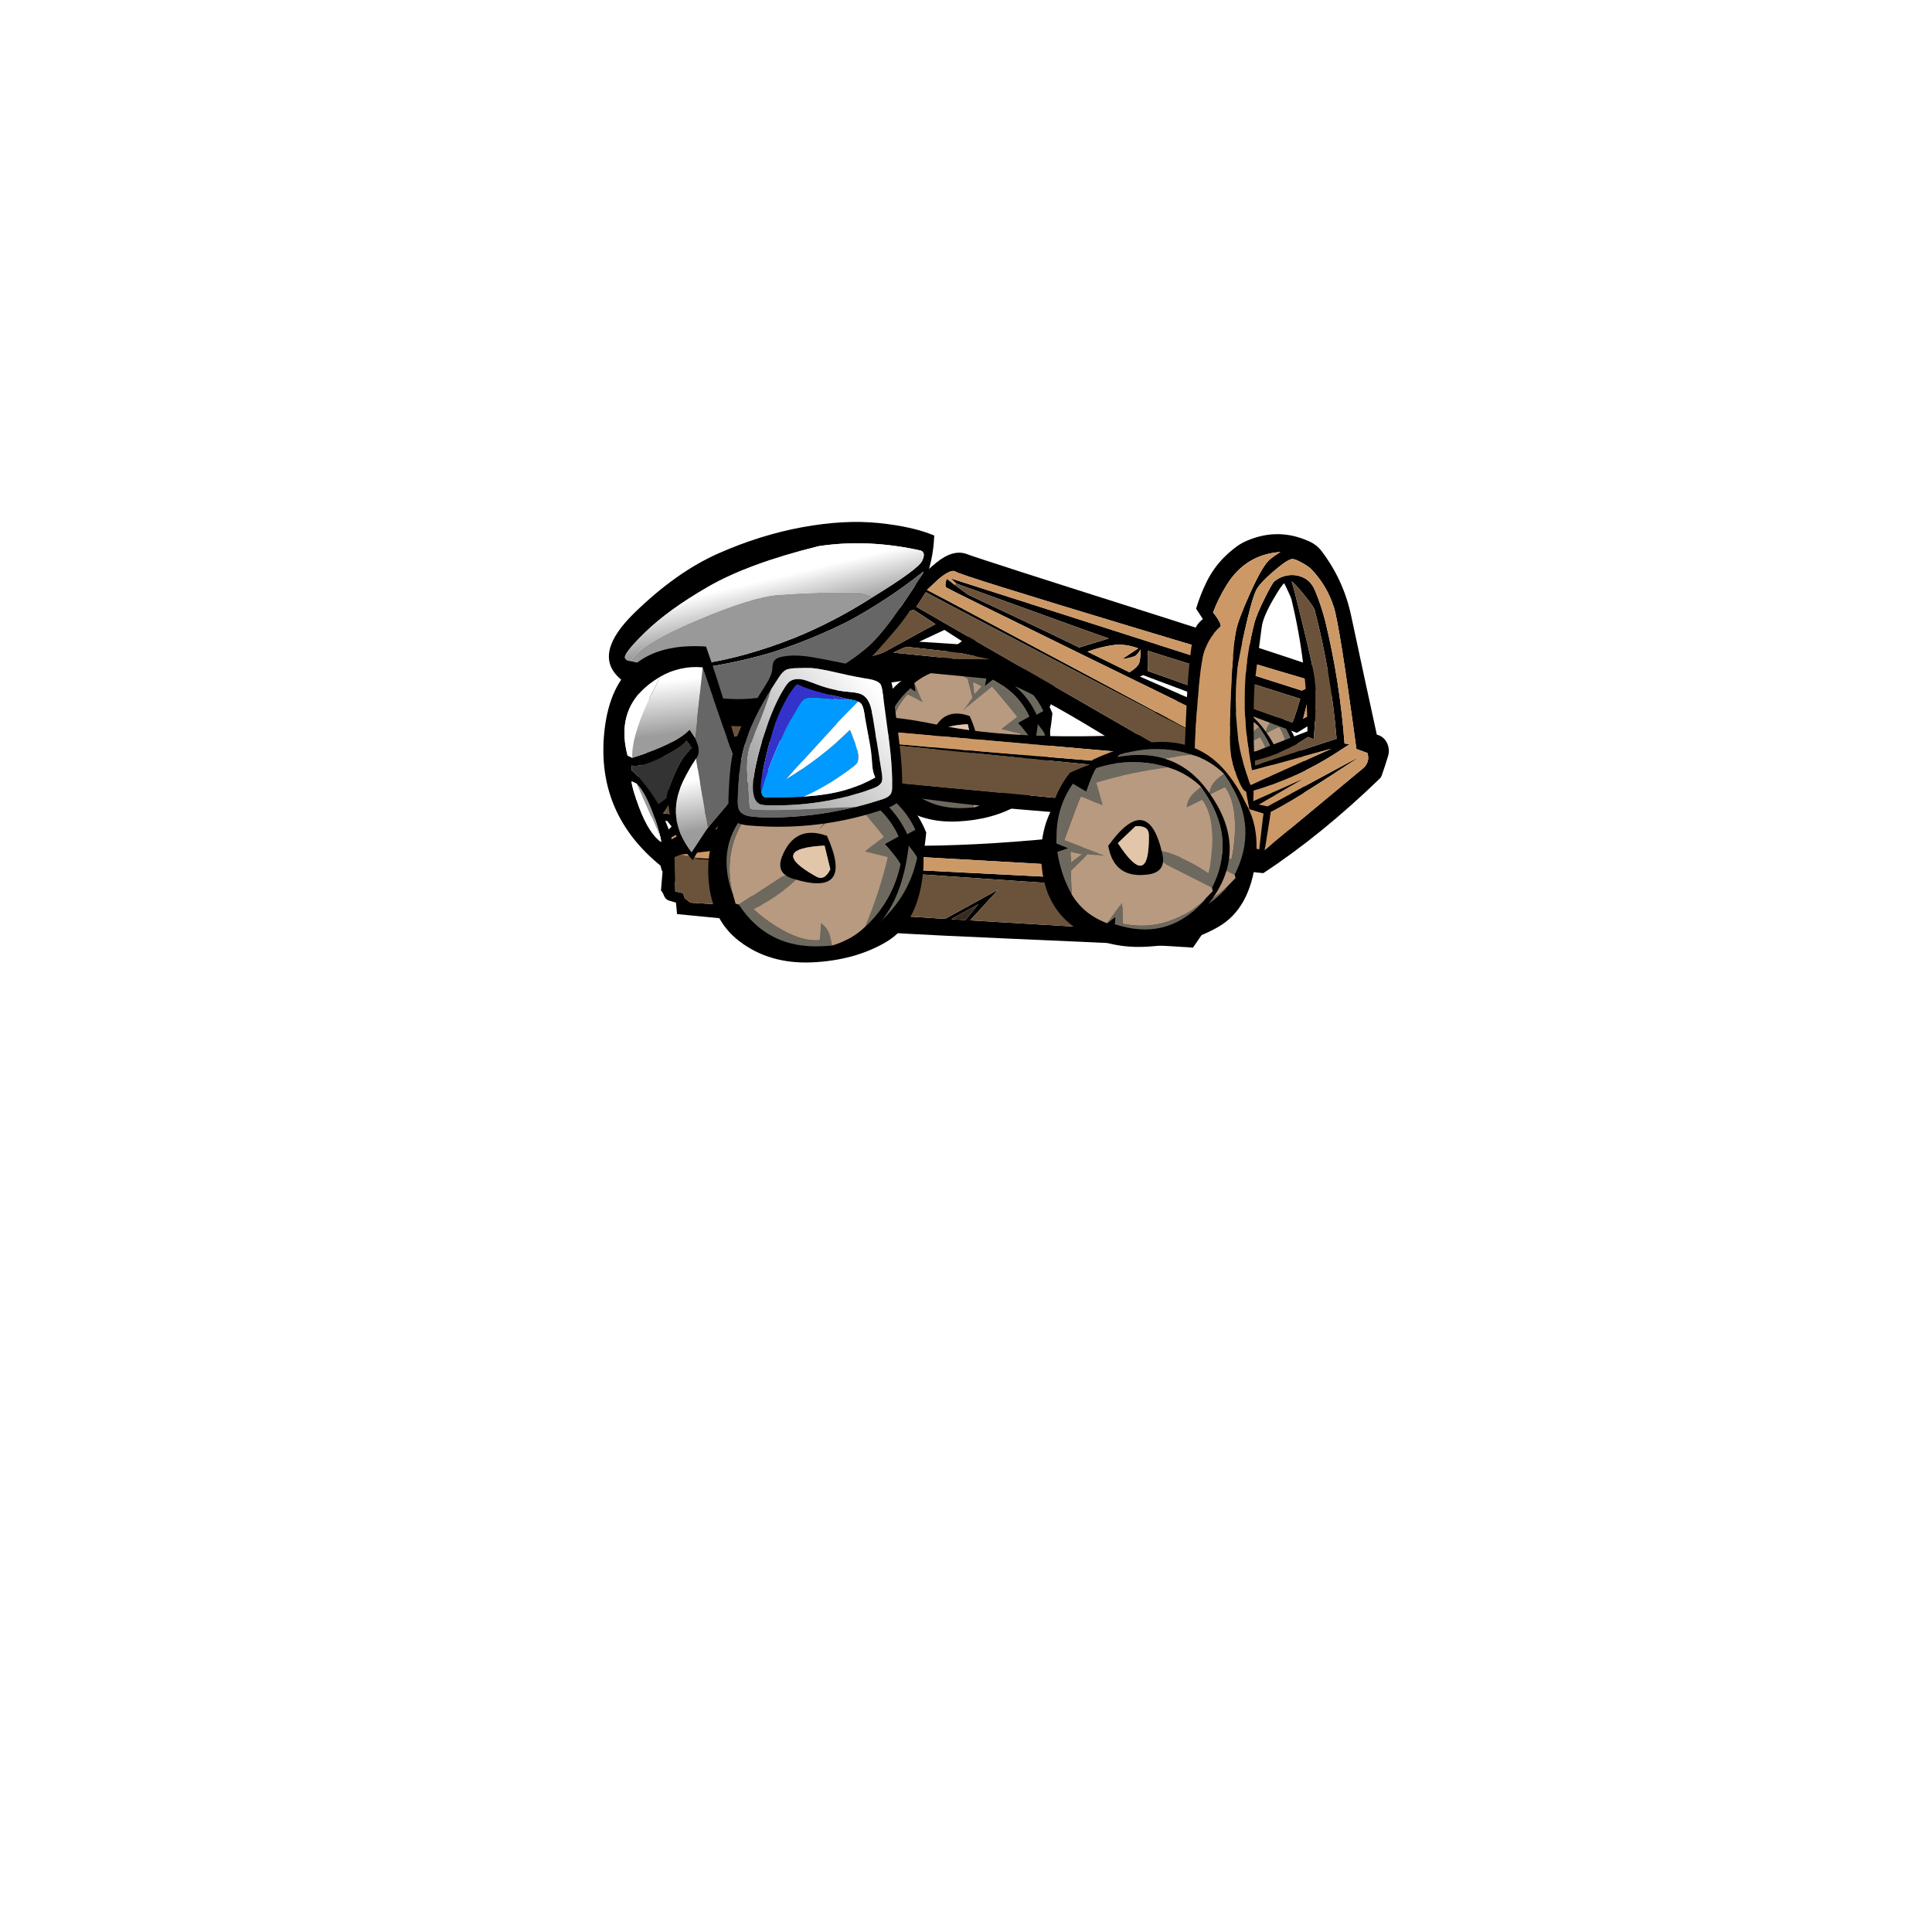 
<svg xmlns="http://www.w3.org/2000/svg" version="1.1" xmlns:xlink="http://www.w3.org/1999/xlink" preserveAspectRatio="none" x="0px" y="0px" width="1000px" height="1000px" viewBox="0 0 1000 1000">
<defs>
<linearGradient id="Gradient_1" gradientUnits="userSpaceOnUse" x1="37.663" y1="6.362" x2="39.038" y2="70.438" spreadMethod="pad">
<stop  offset="0%" stop-color="#FFFFFF"/>

<stop  offset="100%" stop-color="#9C9C9C"/>
</linearGradient>

<linearGradient id="Gradient_2" gradientUnits="userSpaceOnUse" x1="69.862" y1="9.612" x2="67.038" y2="27.388" spreadMethod="pad">
<stop  offset="0%" stop-color="#FFFFFF"/>

<stop  offset="100%" stop-color="#9C9C9C"/>
</linearGradient>

<linearGradient id="Gradient_3" gradientUnits="userSpaceOnUse" x1="24.625" y1="46.525" x2="20.375" y2="66.475" spreadMethod="pad">
<stop  offset="0%" stop-color="#FFFFFF"/>

<stop  offset="100%" stop-color="#9C9C9C"/>
</linearGradient>

<linearGradient id="Gradient_4" gradientUnits="userSpaceOnUse" x1="31.525" y1="6.525" x2="25.875" y2="27.175" spreadMethod="pad">
<stop  offset="0%" stop-color="#FFFFFF"/>

<stop  offset="100%" stop-color="#9C9C9C"/>
</linearGradient>

<filter id="Filter_1" x="-20%" y="-20%" width="140%" height="140%" color-interpolation-filters="sRGB">
<feColorMatrix in="SourceGraphic" type="matrix" values="0.47 0 0 0 0 0 0.47 0 0 0 0 0 0.47 0 0 0 0 0 1 0" result="result1"/>
</filter>

<filter id="Filter_2" x="-20%" y="-20%" width="140%" height="140%" color-interpolation-filters="sRGB">
<feColorMatrix in="SourceGraphic" type="matrix" values="0.188 0 0 0 0 0 0.188 0 0 0 0 0 0.188 0 0 0 0 0 1 0" result="result1"/>
</filter>

<filter id="Filter_3" x="-20%" y="-20%" width="140%" height="140%" color-interpolation-filters="sRGB">
<feColorMatrix in="SourceGraphic" type="matrix" values="0.4 0 0 0 0 0 0.4 0 0 0 0 0 0.4 0 0 0 0 0 1 0" result="result1"/>
</filter>

<g id="Catapult_Shield_0_Layer0_0_FILL">
<path fill="#000000" stroke="none" d="
M 56.45 13.3
Q 42.15 3.85 40.7 2.8 38.8 1.45 37.85 0.95 36.15 0.05 34.65 0 32.8 -0.1 30.85 0.95 29.5 1.65 27.45 3.25
L 12.75 14.7
Q 8.3 18.2 6.25 20.15 2.8 23.4 0.95 26.65 -0.4 28.95 0.15 30.55 0.4 31.3 1.15 32.1 1.55 32.55 2.5 33.45 3.9 35.15 5 38.75 6.2 42.5 8.5 50.05 10.65 56.5 13.15 60.9 15.9 65.7 20.5 70.75 23.65 74.25 29.35 79.55 31.85 81.85 33.75 82.8 36.4 84.2 38.7 83.6 40.55 83.15 43.05 80.7 63.4 60.85 73.55 35.1 75.2 31 74.55 28.8 74 27 71.4 24.6 65.95 19.6 56.45 13.3
M 51.75 14.95
Q 57 18.4 58.8 19.7 63.95 23.35 68.25 27.05 70.25 28.6 70.55 30.05 70.85 31.3 69.9 33.65 67.8 38.7 65.35 43.5 58.75 56.5 49.75 67.9 44.95 74.05 41.05 77.55 38.6 79.85 36.55 79.75 34.8 79.65 32.4 77.4 24.25 69.75 20.85 65.35 15.75 58.9 11.95 50.05 9.85 45.15 7.8 38.45 7.05 36 6.3 33.35 5.45 30.6 5.85 28.95 6.25 27.75 7.65 25.95 10.3 22.6 11.9 20.9 13.7 19.15 16.35 17.1 17.9 15.9 21.05 13.55 25.5 10.35 30.3 6.3 32.9 4.2 34.55 4.3 35.45 4.4 37.2 5.45
L 51.75 14.95
M 64.4 29.25
Q 63.9 28.3 61.9 27.05
L 41.85 14.7
Q 39.5 13.2 37.85 12.65 35.45 11.85 33.5 12.4 31.8 12.9 29.2 15.45 24.5 20.2 18.1 23.65 14.25 25.65 13.1 26.55 10.5 28.6 10.3 31 10.25 32 10.8 33.9 12.7 40.25 17.5 48.8
L 21.05 54.7
Q 24.9 60.75 28.55 65.2 31.85 69.35 34.8 71.1 37.2 72.55 39.1 71.95 40.05 71.65 41.5 70.2 56.65 53.65 64.2 33.55 65.2 30.7 64.4 29.25
M 54.8 26.2
Q 57.35 28.1 57.95 28.5 59.75 29.65 61.3 30.05 61.4 30.1 61.5 30.1 61.5 30.25 61.45 30.35 60.1 37 57 43.4 54.15 49.3 49.15 55.95
L 48.95 56.25
Q 48.8 56.45 48.7 56.6 45.5 60.75 39.65 67.65 39.05 68.5 38.4 68.7 37.5 69 36.2 68.3 36.05 68.2 35.95 68.15 34 66.95 31.6 63.9 26.2 57.25 21.6 50.1
L 18.8 45.5
Q 17 42.2 15.75 39.1 13.4 33.7 13.1 29.5 17.1 27.55 21.7 24.45 24.35 22.65 29.6 18.75
L 31.25 17.55 32.75 16.45
Q 33.55 15.85 34.2 15.55 34.9 15.25 35.45 15.2 36.35 15.15 38.2 16.1
L 47.1 21.35
Q 52.25 24.25 54.8 26.2 Z"/>

<path fill="#666666" stroke="none" d="
M 30.9 70.7
Q 27.15 67.85 25.25 66.25 22.25 63.6 20.35 61.05 18.6 58.6 15.7 52.75 11.95 45.35 7.8 38.45 9.85 45.15 11.95 50.05 15.75 58.9 20.85 65.35 24.25 69.75 32.4 77.4 34.8 79.65 36.55 79.75 38.6 79.85 41.05 77.55 44.95 74.05 49.75 67.9 58.75 56.5 65.35 43.5
L 55.7 55.8
Q 45.5 68.9 39.8 74.9 38.85 75.95 38.1 75.85 37.65 75.8 36.95 75.3
L 30.9 70.7 Z"/>

<path fill="url(#Gradient_1)" stroke="none" d="
M 58.8 19.7
Q 57 18.4 51.75 14.95
L 37.2 5.45
Q 35.45 4.4 34.55 4.3 32.9 4.2 30.3 6.3 25.5 10.35 21.05 13.55 17.9 15.9 16.35 17.1 13.7 19.15 11.9 20.9 10.3 22.6 7.65 25.95 6.25 27.75 5.85 28.95 5.45 30.6 6.3 33.35 7.05 36 7.8 38.45 11.95 45.35 15.7 52.75 18.6 58.6 20.35 61.05 22.25 63.6 25.25 66.25 27.15 67.85 30.9 70.7
L 36.95 75.3
Q 37.65 75.8 38.1 75.85 38.85 75.95 39.8 74.9 45.5 68.9 55.7 55.8
L 65.35 43.5
Q 67.8 38.7 69.9 33.65 70.85 31.3 70.55 30.05 70.25 28.6 68.25 27.05 63.95 23.35 58.8 19.7
M 61.9 27.05
Q 63.9 28.3 64.4 29.25 65.2 30.7 64.2 33.55 56.65 53.65 41.5 70.2 40.05 71.65 39.1 71.95 37.2 72.55 34.8 71.1 31.85 69.35 28.55 65.2 24.9 60.75 21.05 54.7
L 17.5 48.8
Q 12.7 40.25 10.8 33.9 10.25 32 10.3 31 10.5 28.6 13.1 26.55 14.25 25.65 18.1 23.65 24.5 20.2 29.2 15.45 31.8 12.9 33.5 12.4 35.45 11.85 37.85 12.65 39.5 13.2 41.85 14.7
L 61.9 27.05 Z"/>

<path fill="#3333CC" stroke="none" d="
M 29.6 18.75
Q 24.35 22.65 21.7 24.45 17.1 27.55 13.1 29.5 13.4 33.7 15.75 39.1 17 42.2 18.8 45.5
L 21.6 50.1
Q 26.2 57.25 31.6 63.9 34 66.95 35.95 68.15 36.05 68.2 36.2 68.3 25.65 52.25 19.85 34.05 19.25 32.15 19.4 31.15 19.65 29.95 20.9 28.5 22.25 26.9 26 23.3 29.35 20.05 30.95 17.95 31.1 17.75 31.25 17.55
L 29.6 18.75 Z"/>

<path fill="#0099FF" stroke="none" d="
M 61.3 30.05
Q 61.4 30.2 61.45 30.35 61.5 30.25 61.5 30.1 61.4 30.1 61.3 30.05
M 45.75 27.25
Q 40.7 25.4 40.55 25.35 41.55 41.55 38.8 57.65
L 35.75 32.05
Q 34.85 24.75 34.2 15.55 33.55 15.85 32.75 16.45
L 31.25 17.55
Q 31.1 17.75 30.95 17.95 29.35 20.05 26 23.3 22.25 26.9 20.9 28.5 19.65 29.95 19.4 31.15 19.25 32.15 19.85 34.05 25.65 52.25 36.2 68.3 37.5 69 38.4 68.7 39.05 68.5 39.65 67.65 45.5 60.75 48.7 56.6 49.15 55.1 49.55 53.6 51.7 45.5 52.5 34.05 52.6 32.3 52.3 31.55 51.85 30.6 50.7 29.7 48.9 28.4 45.75 27.25 Z"/>

<path fill="#FFFFFF" stroke="none" d="
M 40.55 25.35
Q 40.7 25.4 45.75 27.25 48.9 28.4 50.7 29.7 51.85 30.6 52.3 31.55 52.6 32.3 52.5 34.05 51.7 45.5 49.55 53.6 49.15 55.1 48.7 56.6 48.8 56.45 48.95 56.25
L 49.15 55.95
Q 54.15 49.3 57 43.4 60.1 37 61.45 30.35 61.4 30.2 61.3 30.05 59.75 29.65 57.95 28.5 57.35 28.1 54.8 26.2 52.25 24.25 47.1 21.35
L 38.2 16.1
Q 36.35 15.15 35.45 15.2 34.9 15.25 34.2 15.55 34.85 24.75 35.75 32.05
L 38.8 57.65
Q 41.55 41.55 40.55 25.35 Z"/>
</g>

<g id="Symbol_28_0_Layer2_0_FILL">
<path fill="#000000" stroke="none" d="
M 39.8 1.65
Q 21.25 1.65 8.75 13.55 -3.696 25.447 -3.15 43.2 -2.613 61.012 9.3 70.05 21.258 79.134 38.05 78.4 54.902 77.657 67.35 70.45 79.844 63.249 82.15 43.95 84.502 24.65 71.35 13.1 58.2 1.65 39.8 1.65 Z"/>
</g>

<g id="Symbol_29_0_Layer1_0_FILL">
<path fill="#000000" stroke="none" d="
M 25.9 71.7
Q 52.713 78.36 66.05 57.65 79.429 36.929 61.85 14.75 44.271 -7.372 8.25 9.2 -0.1 19.9 -0.3 33.25 -0.854 65.1 25.9 71.7
M 47.4 7.1
Q 48.75 7.55 50.1 8.05 55.85 10.4 60.3 14.7 61.55 16.5 62.75 18.4 74.15 36.35 64.7 54.95
L 65.05 56.25 62.4 58.95
Q 61.65 60 60.8 60.9 46.55 76.25 26.05 69.4 26.25 68.85 26.3 67.7
L 26.3 66.6 23.1 69.05
Q 21.7 68.55 20.4 67.9 13.1 64.45 8.95 57.55 4.65 49.7 3.25 40.65
L 7.55 39.2 2.9 37.3
Q 2.9 35.4 2.95 33.5 3.2 22.45 9.45 13.5
L 14.8 16.7
Q 15.55 14.45 16.45 12.15 18.2 7.5 18.9 7.25 33.15 2.7 47.4 7.1 Z"/>

<path fill="#6D695F" stroke="none" d="
M 26.3 67.7
Q 26.25 68.85 26.05 69.4 46.55 76.25 60.8 60.9 61.65 60 62.4 58.95 57.35 64.1 50.85 66.95 40.45 71.6 29.25 69.2
L 29.1 60.75 23.1 69.05 26.3 66.6 26.3 67.7
M 18.9 7.25
Q 18.2 7.5 16.45 12.15 15.55 14.45 14.8 16.7
L 9.45 13.5
Q 3.2 22.45 2.95 33.5 2.9 35.4 2.9 37.3
L 7.55 39.2 3.25 40.65
Q 4.65 49.7 8.95 57.55
L 8.6 48.2 15.25 41.65 22.45 42.25 6 36.05
Q 11.55 20.7 12.6 18.55 20.75 22.1 21.4 22.1
L 18.8 13.15
Q 18.95 13.05 19.15 13 33.1 8.85 47.4 7.1 33.15 2.7 18.9 7.25
M 8.6 40.55
L 13.15 41.6 8.75 44.85
Q 8.65 43.85 8.55 42.8 8.4 40.7 8.6 40.55
M 60.3 14.7
Q 59.3 15.65 58.2 16.55 54.95 19.15 54.65 23.05
L 60.85 20
Q 65.3 26.05 64.8 38.15 64.55 44.25 63.35 49.05 52.35 41.45 38.9 38.7
L 46.45 45.7 64.7 54.95
Q 74.15 36.35 62.75 18.4 61.55 16.5 60.3 14.7 Z"/>

<path fill="#B89A80" stroke="none" d="
M 13.15 41.6
L 8.6 40.55
Q 8.4 40.7 8.55 42.8 8.65 43.85 8.75 44.85
L 13.15 41.6
M 50.1 8.05
Q 48.75 7.55 47.4 7.1 33.1 8.85 19.15 13 18.95 13.05 18.8 13.15
L 21.4 22.1
Q 20.75 22.1 12.6 18.55 11.55 20.7 6 36.05
L 22.45 42.25 15.25 41.65 8.6 48.2 8.95 57.55
Q 13.1 64.45 20.4 67.9 21.7 68.55 23.1 69.05
L 29.1 60.75 29.25 69.2
Q 40.45 71.6 50.85 66.95 57.35 64.1 62.4 58.95
L 65.05 56.25 64.7 54.95 46.45 45.7 38.9 38.7
Q 52.35 41.45 63.35 49.05 64.55 44.25 64.8 38.15 65.3 26.05 60.85 20
L 54.65 23.05
Q 54.95 19.15 58.2 16.55 59.3 15.65 60.3 14.7 55.85 10.4 50.1 8.05 Z"/>
</g>

<g id="Symbol_29_0_Layer0_0_FILL">
<path fill="#000000" stroke="none" d="
M 23.5 38.25
Q 25.9 51.65 39.65 49.6 46.6 48.5 45.05 41.55 39.4 16.2 23.5 38.25
M 34.35 30.45
Q 39.6 30.1 39.65 33.85 40 56.6 27.35 37.15
L 34.35 30.45 Z"/>

<path fill="#E2C6AA" stroke="none" d="
M 39.65 33.85
Q 39.6 30.1 34.35 30.45
L 27.35 37.15
Q 40 56.6 39.65 33.85 Z"/>
</g>

<g id="Symbol_28_3_Layer2_0_FILL">
<path fill="#000000" stroke="none" d="
M 39.8 1.65
Q 21.25 1.65 8.75 13.55 -3.696 25.447 -3.15 43.2 -2.613 61.012 9.3 70.05 21.258 79.134 38.05 78.4 54.902 77.657 67.35 70.45 79.844 63.249 82.15 43.95 84.502 24.65 71.35 13.1 58.2 1.65 39.8 1.65 Z"/>
</g>

<g id="Catapult_side_bar_0_Layer0_0_FILL">
<path fill="#000000" stroke="none" d="
M 153.05 -7.45
Q 88.395 2.802 47.5 -1.95 6.657 -6.654 -1.45 4.8
L -1.85 22.65
Q -1.084 23.392 -0.55 24.6 0.034 25.858 1.25 26.4
L 4.4 27.15 5.1 31.65
Q 35.698 32.744 57.5 33.6 79.354 34.467 139.1 33.45 198.844 32.427 210.8 32.65 217.321 21.865 218.35 19.85 219.434 17.889 217.55 13.5 215.705 9.154 215.9 -3.95 188.9 -1.3 163.2 -4.25
L 161.85 2 153.05 -7.45
M 212.4 2.7
L 204.25 8.55
Q 184.2 7.7 164.1 7.9 127.05 8.2 90.05 8.55 51.25 8.9 12.55 8.85
L 10.4 9.35 205.6 10.9 207.4 27.1 121.65 27.15 132.1 14.25 111.65 27.15 10.05 26.8 7.8 25.15 6.95 23.2 3.85 22.7 2.75 9.1 5.25 7.95 30 3.4 159.25 3 161.35 4.8 163 4.8 163.8 2.5 212.4 2.7
M 206.8 9.9
L 213.35 5.2
Q 216.55 12.7 214.6 20.65 213.65 24.55 209.85 25.75
L 206.8 9.9
M 119.75 27.15
L 114.1 27.15 124.55 20.5 119.75 27.15 Z"/>

<path fill="#382B1E" stroke="none" d="
M 114.1 27.15
L 119.75 27.15 124.55 20.5 114.1 27.15 Z"/>

<path fill="#6B533B" stroke="none" d="
M 213.35 5.2
L 206.8 9.9 209.85 25.75
Q 213.65 24.55 214.6 20.65 216.55 12.7 213.35 5.2
M 207.4 27.1
L 205.6 10.9 10.4 9.35 12.55 8.85 5.25 7.95 2.75 9.1 3.85 22.7 6.95 23.2 7.8 25.15 10.05 26.8 111.65 27.15 132.1 14.25 121.65 27.15 207.4 27.1 Z"/>

<path fill="#CC9966" stroke="none" d="
M 204.25 8.55
L 212.4 2.7 163.8 2.5 163 4.8 161.35 4.8 159.25 3 30 3.4 5.25 7.95 12.55 8.85
Q 51.25 8.9 90.05 8.55 127.05 8.2 164.1 7.9 184.2 7.7 204.25 8.55 Z"/>
</g>

<g id="Catapult_back_0_Layer0_0_FILL">
<path fill="#000000" stroke="none" d="
M 63.8 -2.2
Q 54.22 -4.471 39 -1.85 23.835 0.783 19.25 2.35 14.704 3.962 8.2 11.55 1.748 19.129 1.1 20.85 0.498 22.624 -2.6 30.95 -5.693 39.28 -2.05 43.75 1.597 48.206 2.25 48.7 2.8 49.15 5.2 49.75 7.6 50.4 8.45 50.3
L 10.2 52.55
Q 9.3 53.2 7.6 55.55 5.8 58.05 5.6 59.15 4.75 64.4 6.15 69.65 6.3 70.4 9.25 72.85 12.55 75.5 14.55 75.85 16.1 76.2 21.15 74.4 25.45 72.9 27.45 71.75 29.6 70.55 60.5 49.65 91.25 28.85 91.7 28.4 92.653 27.505 92.75 24.5 92.841 21.534 92.45 19.3 92.059 17.115 84.55 15.95 77.047 14.845 75.75 15.1
L 75.7 15.1
Q 75.704 13.661 75.75 12.3 75.796 10.762 75.6 2.55 73.377 0.113 63.8 -2.2
M 81.1 19.35
Q 85.95 20 86.8 20.25 85.2 21.35 57.8 41.5 39.614 54.921 33.15 59.65
L 88.95 21.3 88.95 26.95
Q 74.5 36.9 60.15 46.8 31.45 66.6 30.55 67.6 29.85 68.4 25.1 70.35 20.55 72.25 19.6 72.35 17.5 72.45 13.2 70.8 9.05 69.25 8.55 68.35 6.7 64.9 7.55 60.95 12.55 61.6 17.6 62.15 23.35 62.55 29.1 61.7 29 61.6 19.65 59.85 10.55 58.1 8.65 57.8 75.3 18.85 75.9 18.7 76.35 18.65 81.1 19.35
M 69.3 7.1
Q 71.45 9.25 70.6 12.15 69.85 14.65 67.3 15.2 66.8 15.2 66.3 15.25
L 64.1 9.1 69.3 7.1
M 63.25 3.5
Q 67.65 4.05 69.05 4.3 64.45 5.7 59.6 6.55 40.65 7.45 38.2 7.9 36.35 8.3 31.15 10.35 25.95 12.35 24.35 13.3 23.1 14 20.75 16.1 18.35 18.2 18 18.9 15.5 24.2 19.65 28.7 20.2 29.25 21.85 30.65 23.45 31.9 24 32.25
L 18 37.45 3.4 37.85 3.7 39.2 20.15 40.3 20.15 47.6
Q 11.35 48.4 2.65 46.45 2.55 45.8 2.45 45.15 2 41.3 2.9 37.7 3.35 36.8 4.65 32.3 5.85 27.9 6.05 26.55 6.35 24.8 10.2 19.2 13.85 13.9 14.95 13.15 22.45 8.5 31.35 6 44 2.5 57.4 2.85 58.9 2.95 63.25 3.5
M 64.45 17.6
Q 68.55 17.85 68.7 18
L 59.7 22.9 57.25 18.65
Q 61.15 19.85 64.45 17.6
M 61.35 9.95
L 63.4 16
Q 49.25 13.95 35.2 16.6 33.7 16.9 30.6 19 27.7 20.9 27.1 21.8 26.8 22.25 25.65 25.2 24.5 28.05 24.35 28.75 22.55 27.95 21.4 26.5 21.05 26 21.3 23 21.5 19.95 22 19.2 23.65 16.8 31.7 13.35 39.4 10.05 42.55 9.9 44.05 9.8 51.95 9.8 59.75 9.85 61.35 9.95
M 53.65 18.35
L 57.4 24.7 30.4 41.25
Q 30.2 40.5 27.7 31.05 27.5 30.85 30.45 26.15 33.45 21.3 34.6 20.8 37.9 19.15 53.65 18.35
M 25.2 35.9
Q 26.65 34.65 27.1 34.45
L 28.2 42.85 22.9 46.15
Q 22.65 45 22.65 42.25 22.65 39.15 23.1 38.25 23.5 37.35 25.2 35.9
M 13.1 51.3
L 11.5 50.15 14.75 50.15 13.1 51.3 Z"/>

<path fill="#CC9966" stroke="none" d="
M 11.5 50.15
L 13.1 51.3 14.75 50.15 11.5 50.15
M 69.05 4.3
Q 67.65 4.05 63.25 3.5 58.9 2.95 57.4 2.85 44 2.5 31.35 6 22.45 8.5 14.95 13.15 13.85 13.9 10.2 19.2 6.35 24.8 6.05 26.55 5.85 27.9 4.65 32.3 3.35 36.8 2.9 37.7
L 3.4 37.85 18 37.45 24 32.25
Q 23.45 31.9 21.85 30.65 20.2 29.25 19.65 28.7 15.5 24.2 18 18.9 18.35 18.2 20.75 16.1 23.1 14 24.35 13.3 25.95 12.35 31.15 10.35 36.35 8.3 38.2 7.9 40.65 7.45 59.6 6.55 64.45 5.7 69.05 4.3
M 86.8 20.25
Q 85.95 20 81.1 19.35 76.35 18.65 75.9 18.7 75.3 18.85 8.65 57.8 10.55 58.1 19.65 59.85 29 61.6 29.1 61.7
L 33.15 59.65
Q 39.614 54.921 57.8 41.5 85.2 21.35 86.8 20.25 Z"/>

<path fill="#6B533B" stroke="none" d="
M 27.1 34.45
Q 26.65 34.65 25.2 35.9 23.5 37.35 23.1 38.25 22.65 39.15 22.65 42.25 22.65 45 22.9 46.15
L 28.2 42.85 27.1 34.45
M 63.4 16
L 61.35 9.95
Q 59.75 9.85 51.95 9.8 44.05 9.8 42.55 9.9 39.4 10.05 31.7 13.35 23.65 16.8 22 19.2 21.5 19.95 21.3 23 21.05 26 21.4 26.5 22.55 27.95 24.35 28.75 24.5 28.05 25.65 25.2 26.8 22.25 27.1 21.8 27.7 20.9 30.6 19 33.7 16.9 35.2 16.6 49.25 13.95 63.4 16
M 68.7 18
Q 68.55 17.85 64.45 17.6 61.15 19.85 57.25 18.65
L 59.7 22.9 68.7 18
M 3.4 37.85
L 2.9 37.7
Q 2 41.3 2.45 45.15 2.55 45.8 2.65 46.45 11.35 48.4 20.15 47.6
L 20.15 40.3 3.7 39.2 3.4 37.85
M 70.6 12.15
Q 71.45 9.25 69.3 7.1
L 64.1 9.1 66.3 15.25
Q 66.8 15.2 67.3 15.2 69.85 14.65 70.6 12.15
M 88.95 26.95
L 88.95 21.3 33.15 59.65 29.1 61.7
Q 23.35 62.55 17.6 62.15 12.55 61.6 7.55 60.95 6.7 64.9 8.55 68.35 9.05 69.25 13.2 70.8 17.5 72.45 19.6 72.35 20.55 72.25 25.1 70.35 29.85 68.4 30.55 67.6 31.45 66.6 60.15 46.8 74.5 36.9 88.95 26.95 Z"/>
</g>

<g id="Catapult_Neck_0_Layer0_0_FILL">
<path fill="#000000" stroke="none" d="
M 178.1 73.85
Q 180 65.8 179.6 65.45 176.6 63 137 45.7
L 138.3 45.15 199.45 68.1
Q 201.35 66.95 203.25 65.75 204.7 64.85 206.05 63.85 209.1 61.7 212.15 59.5
L 215 44.95
Q 212.234 43.06 142.95 21.05 73.663 -0.916 68.2 -3 62.739 -5.076 55.95 0.45 49.159 6.021 47.9 8.85 46.693 11.728 45.7 16.85 4.4 31.85 0 33.7 3.073 35.629 9.2 42.1 15.389 48.58 27.85 48.6 40.301 48.621 47.55 45.95 51 44.689 51.1 44.1
L 79.9 46.85
Q 97.1 51.2 164.65 95.95 170.65 88.3 174.5 84.05 176.1 82.25 178.1 73.85
M 200.8 54.55
Q 198 63.9 197.6 63.95 197.2 63.9 169.9 54.1 141.9 44.05 140.05 43.45 140.35 42.8 140.2 35.45
L 200.8 54.55
M 175.35 66.75
L 168.4 73.1
Q 140.05 57.95 111.4 42.65 54 12 52.3 11.25
L 57 6.85
Q 62.05 2.7 63.75 4 65.45 5.35 136.3 26.7 205.45 47.55 207.8 48
L 201.45 51.3
Q 198.85 50.55 61.75 6.65
L 63.85 8.65
Q 121.75 29.65 124.6 30.55
L 112.85 34.15
Q 104.15 29.85 85.6 21.1
L 68.75 13.2 63.35 9.25 60.35 6.9
Q 60.05 6.75 59.75 8.25 59.4 9.85 60.1 10.35 60.9 10.95 116.55 38.2 172.4 65.6 175.35 66.75
M 176.95 68.75
Q 176.7 70.8 176.3 72.8 175.95 74.8 175.35 76.75 173.8 81.65 169.2 84.6 170.6 75.4 176.95 68.75
M 168.35 73.25
L 166.05 85.95 48.1 17.95 51.85 12.15
Q 52.65 12.7 110.35 42.95 167.95 73.1 168.35 73.25
M 204.4 52.8
L 210.05 49.9 206.4 60.15 201.95 62.45 204.4 52.8
M 135 34.05
Q 135.7 34.2 136.35 34.5
L 129.85 38.8
Q 133 38.3 134.8 37.65 135.4 37.5 136.35 36.3 137 35.45 137.25 34.95 137.35 35.05 137.25 36.9 137.1 38.8 136.85 39.9 136.4 41.85 132.85 44
L 116.15 35.8
Q 121.4 33.85 126.7 33.15 130.9 32.7 135 34.05
M 49.2 31.85
L 59.25 27.15 68.5 33.1 49.2 31.85
M 55.7 24.85
Q 53.35 26.1 51 27.35 43.8 31.3 36.55 35.3 34.25 36.55 31.8 37.2 27.15 38.45 22.4 38.35 16.8 38.2 11.95 35.85 10.95 35.35 9.95 34.85 8.85 34.3 7.8 33.75
L 46.95 19.1 55.7 24.85
M 65.3 36.3
L 77.45 38.85 64.95 38.8 38.95 36.2
Q 40.5 35.35 44.1 33.85 63.95 36.05 65.3 36.3 Z"/>

<path fill="#6B533B" stroke="none" d="
M 77.45 38.85
L 65.3 36.3
Q 63.95 36.05 44.1 33.85 40.5 35.35 38.95 36.2
L 64.95 38.8 77.45 38.85
M 51 27.35
Q 53.35 26.1 55.7 24.85
L 46.95 19.1 7.8 33.75
Q 8.85 34.3 9.95 34.85 10.95 35.35 11.95 35.85 16.8 38.2 22.4 38.35 27.15 38.45 31.8 37.2 34.25 36.55 36.55 35.3 43.8 31.3 51 27.35
M 166.05 85.95
L 168.35 73.25
Q 167.95 73.1 110.35 42.95 52.65 12.7 51.85 12.15
L 48.1 17.95 166.05 85.95
M 85.6 21.1
Q 104.15 29.85 112.85 34.15
L 124.6 30.55
Q 121.75 29.65 63.85 8.65
L 63.35 9.25 68.75 13.2 85.6 21.1
M 197.6 63.95
Q 198 63.9 200.8 54.55
L 140.2 35.45
Q 140.35 42.8 140.05 43.45 141.9 44.05 169.9 54.1 197.2 63.9 197.6 63.95 Z"/>

<path fill="#CC9966" stroke="none" d="
M 136.35 34.5
Q 135.7 34.2 135 34.05 130.9 32.7 126.7 33.15 121.4 33.85 116.15 35.8
L 132.85 44
Q 136.4 41.85 136.85 39.9 137.1 38.8 137.25 36.9 137.35 35.05 137.25 34.95 137 35.45 136.35 36.3 135.4 37.5 134.8 37.65 133 38.3 129.85 38.8
L 136.35 34.5
M 210.05 49.9
L 204.4 52.8 201.95 62.45 206.4 60.15 210.05 49.9
M 176.3 72.8
Q 176.7 70.8 176.95 68.75 170.6 75.4 169.2 84.6 173.8 81.65 175.35 76.75 175.95 74.8 176.3 72.8
M 168.4 73.1
L 175.35 66.75
Q 172.4 65.6 116.55 38.2 60.9 10.95 60.1 10.35 59.4 9.85 59.75 8.25 60.05 6.75 60.35 6.9
L 63.35 9.25 63.85 8.65 61.75 6.65
Q 198.85 50.55 201.45 51.3
L 207.8 48
Q 205.45 47.55 136.3 26.7 65.45 5.35 63.75 4 62.05 2.7 57 6.85
L 52.3 11.25
Q 54 12 111.4 42.65 140.05 57.95 168.4 73.1 Z"/>
</g>

<g id="Catapul_cup_0_Layer0_0_FILL">
<path fill="#000000" stroke="none" d="
M 90.4 -4.2
Q 73.806 -7.777 55.55 -7.35 37.343 -6.918 15.8 1.65 -5.748 10.211 0.1 23.1 6.005 35.992 20 48.35 34.054 60.749 49.5 62.85 64.982 65 77.05 61.45 89.126 57.893 109.1 47.65 129.125 37.418 137.6 18.95 131.25 12.481 119.1 5.9 106.998 -0.628 90.4 -4.2
M 130.4 22.45
Q 131.978 24.001 129.3 26.4 126.672 28.849 105.8 32.15 87.456 35.45 70.1 35.25 49.968 34.843 34.05 31 18.178 27.219 7 18.8 5.6 18.3 5.35 17 5 15.15 16.5 10.55 28.403 5.753 46.65 3.35 64.942 0.94 93.5 5.25 112.7 10 130.4 22.45
M 127.9 30.6
Q 129.85 29.95 116.2 38.95 102.7 47.8 95.5 50 78.6 55.25 61.15 53.8 45.4 52.95 31.8 44.7 18.85 36.85 9.95 24.65 17.4 27.95 25.05 30.25 42.1 35.2 59.85 37.15 76.35 38.55 92.95 37.35 110.6 35.55 127.9 30.6 Z"/>

<path fill="#666666" stroke="none" d="
M 116.2 38.95
Q 129.85 29.95 127.9 30.6 110.6 35.55 92.95 37.35 76.35 38.55 59.85 37.15 42.1 35.2 25.05 30.25 17.4 27.95 9.95 24.65 18.85 36.85 31.8 44.7 45.4 52.95 61.15 53.8 78.6 55.25 95.5 50 102.7 47.8 116.2 38.95 Z"/>

<path fill="#999999" stroke="none" d="
M 105.8 32.15
Q 103 29.1 101.2 28.35 86.3 21.95 71 16.9 61.2 13.75 37.9 13.9 12.85 14 7 18.8 18.178 27.219 34.05 31 49.968 34.843 70.1 35.25 87.456 35.45 105.8 32.15 Z"/>

<path fill="url(#Gradient_2)" stroke="none" d="
M 129.3 26.4
Q 131.978 24.001 130.4 22.45 112.7 10 93.5 5.25 64.942 0.94 46.65 3.35 28.403 5.753 16.5 10.55 5 15.15 5.35 17 5.6 18.3 7 18.8 12.85 14 37.9 13.9 61.2 13.75 71 16.9 86.3 21.95 101.2 28.35 103 29.1 105.8 32.15 126.672 28.849 129.3 26.4 Z"/>
</g>

<g id="Catapult_bumper_0_Layer0_0_FILL">
<path fill="#000000" stroke="none" d="
M 41.75 -0.1
Q 39.3 -2.35 36 -3.1 23.2 -6.25 12.15 0.9 9.25 2.7 6.9 5.55 5.15 7.55 3.7 9.75 0.55 14.5 -1.05 20.1 -2.65 25.7 -3.25 31.45
L 0.15 35
Q -2.6 38.05 -2.5 42.25 -2.2 53.25 -0.8 64.1 0.55 74.4 2.05 84.7 3.6 95.25 6.75 105.25 9.7 114.65 13.55 123.75 18.5 126.6 23.75 128.6 30.45 131.25 42.1 130.1 62.2 110.85 80.9 84.65 81.3 84.1 81.4 83.45 82.05 79.35 82.5 75.25 82.8 72.7 81.3 70.45 79.55 67.9 76.55 67.7 67.15 45.3 57.85 22.8 52.3 9.5 41.75 -0.1
M 48.35 27.35
Q 45.6 21.3 41.95 15.7 38.75 10.8 32.85 11.2 28.35 11.7 25.45 15.05 24.65 16 22.8 22.55 20.85 29.4 20.6 32.7 18.9 57.1 26.6 80.3
L 30.2 90.7
Q 30.25 90.85 59.75 76.5
L 30.85 96.5
Q 30.35 96.2 27.5 90.65 24.4 84.7 23.3 81.4 18.65 67.65 17.35 53.15 16.95 48.9 17.35 37.2 17.8 24.4 18.85 20.15 19.6 17.1 24.3 11.3 28.85 5.65 30.65 5.1 31.85 4.75 35.1 5.9 38.05 6.95 39.1 7.75 46.25 12.95 50.5 20.8 53.95 27.1 69.6 74.8
L 74.2 75.55
Q 76 79 73.45 82.05
L 41 120.9 40.65 105.55
Q 47.55 100.6 71.1 77.95 71.15 77.85 71.25 77.75 70.45 78.25 54.75 90.9 39.25 103.35 38.95 103.65
L 35.5 103.55 50.65 90.5 33 102.6 32.4 98.5
Q 48.45 90.4 61.6 78.15
L 66.5 73.5
Q 66.6 73.4 64.55 73.5 58.35 49.8 48.35 27.35
M 25.7 3.15
Q 23.75 4.85 22.1 6.8 19.6 9.8 16.7 21.75 14 32.7 13.95 37.35 13.9 43.4 16.4 61.5 18.95 79.65 20.7 85.6 21.7 88.95 24.7 94 28 99.5 29.45 99.4
L 32 106.1 37.85 106.75 38.8 121.1
Q 38.55 121 17.15 120.85 13.75 114.45 11.15 107.8 7.55 98.4 4.85 75.15 2.75 56.9 2.85 50.65 2.9 42.65 7.65 36.6 7.7 35.75 5.85 33.75 4.35 32.2 3.65 31.7 4.75 25.65 7 19.95 12.2 6.6 25.7 3.15
M 26.2 22.4
Q 28.6 15.7 29.4 15.15 30.15 16.05 31.6 18.15 33.1 20.25 33.35 20.8 44.25 45.25 49.15 71.4
L 29.75 83.35
Q 28.9 79.65 27.2 70.4 25.2 59.25 24.95 55.1 24.25 44.45 23.75 33.8 23.55 29.9 26.2 22.4
M 32.15 13.95
Q 32.85 13.8 37.75 18 42.7 22.2 43.25 23.4 54.3 47.15 61.1 72.2
L 31.25 88.45 30.7 86.65
Q 41.4 81.95 49.75 73.6
L 52.2 74
Q 50.65 58.65 48.65 51.75 47.35 47.1 39.8 30.35 32.65 14.35 32.15 13.95 Z"/>

<path fill="#6B533B" stroke="none" d="
M 37.75 18
Q 32.85 13.8 32.15 13.95 32.65 14.35 39.8 30.35 47.35 47.1 48.65 51.75 50.65 58.65 52.2 74
L 49.75 73.6
Q 41.4 81.95 30.7 86.65
L 31.25 88.45 61.1 72.2
Q 54.3 47.15 43.25 23.4 42.7 22.2 37.75 18 Z"/>

<path fill="#CC9966" stroke="none" d="
M 22.1 6.8
Q 23.75 4.85 25.7 3.15 12.2 6.6 7 19.95 4.75 25.65 3.65 31.7 4.35 32.2 5.85 33.75 7.7 35.75 7.65 36.6 2.9 42.65 2.85 50.65 2.75 56.9 4.85 75.15 7.55 98.4 11.15 107.8 13.75 114.45 17.15 120.85 38.55 121 38.8 121.1
L 37.85 106.75 32 106.1 29.45 99.4
Q 28 99.5 24.7 94 21.7 88.95 20.7 85.6 18.95 79.65 16.4 61.5 13.9 43.4 13.95 37.35 14 32.7 16.7 21.75 19.6 9.8 22.1 6.8
M 41.95 15.7
Q 45.6 21.3 48.35 27.35 58.35 49.8 64.55 73.5 66.6 73.4 66.5 73.5
L 61.6 78.15
Q 48.45 90.4 32.4 98.5
L 33 102.6 50.65 90.5 35.5 103.55 38.95 103.65
Q 39.25 103.35 54.75 90.9 70.45 78.25 71.25 77.75 71.15 77.85 71.1 77.95 47.55 100.6 40.65 105.55
L 41 120.9 73.45 82.05
Q 76 79 74.2 75.55
L 69.6 74.8
Q 53.95 27.1 50.5 20.8 46.25 12.95 39.1 7.75 38.05 6.95 35.1 5.9 31.85 4.75 30.65 5.1 28.85 5.65 24.3 11.3 19.6 17.1 18.85 20.15 17.8 24.4 17.35 37.2 16.95 48.9 17.35 53.15 18.65 67.65 23.3 81.4 24.4 84.7 27.5 90.65 30.35 96.2 30.85 96.5
L 59.75 76.5
Q 30.25 90.85 30.2 90.7
L 26.6 80.3
Q 18.9 57.1 20.6 32.7 20.85 29.4 22.8 22.55 24.65 16 25.45 15.05 28.35 11.7 32.85 11.2 38.75 10.8 41.95 15.7 Z"/>
</g>

<g id="Catapult_Helm_0_Layer0_0_FILL">
<path fill="#000000" stroke="none" d="
M 10.85 67.5
Q 11.45 66.1 11.55 61.5 11.6 57.15 11.2 55.6
L 15.05 53
Q 11.323 65.681 15.9 77 20.6 72.85 27.9 69.3 36.5 65.15 47.5 57.2 48.313 48.486 50 31.65 51.687 14.814 52.25 -0.05 19.504 -15.749 2.5 15.75 -14.449 47.299 6.05 79 9.6 70.3 10.85 67.5
M 47.85 7.1
Q 47.85 7.15 47.9 7.25
L 45.55 56.9 26.2 67.2 16.6 73.9
Q 11.8 57.5 24.05 46.25 27.85 42.8 32.05 39.85 34.15 38.9 34.7 35.45 34.8 32.15 34.75 32.1
L 33.95 28.25
Q 26.55 31.6 8.6 30.2
L 7.2 28.65
Q 9.8 7.4 31 4.35 39.95 3.1 47.85 7.1
M 9.5 42.55
Q 7.65 36.2 6.5 34.8
L 7.2 33
Q 10.4 35.1 19.85 34.35 28.8 33.6 31.15 31.85
L 32.25 35.45
Q 27.3 36.75 20.85 43.45 15.5 49 15.3 50.1
L 11.5 51.1
Q 11.2 48.35 9.5 42.55
M 4.9 38.8
L 6.5 40.5
Q 8.35 44.7 8.1 54.2 7.9 60.3 7.35 63.5
L 6.95 65.7
Q 3.65 60.8 3.85 49.6 4.05 41.05 4.9 38.8 Z"/>

<path fill="#999999" stroke="none" d="
M 7.35 63.5
Q 7.9 60.3 8.1 54.2 8.35 44.7 6.5 40.5
L 7.35 63.5 Z"/>

<path fill="#FFFFFF" stroke="none" d="
M 6.5 40.5
L 4.9 38.8
Q 4.05 41.05 3.85 49.6 3.65 60.8 6.95 65.7
L 7.35 63.5 6.5 40.5
M 7.2 28.65
L 8.6 30.2
Q 12.15 20.15 31 4.35 9.8 7.4 7.2 28.65 Z"/>

<path fill="#333333" stroke="none" d="
M 6.5 34.8
Q 7.65 36.2 9.5 42.55 11.2 48.35 11.5 51.1
L 15.3 50.1
Q 15.5 49 20.85 43.45 27.3 36.75 32.25 35.45
L 31.15 31.85
Q 28.8 33.6 19.85 34.35 10.4 35.1 7.2 33
L 6.5 34.8 Z"/>

<path fill="#666666" stroke="none" d="
M 34.75 32.1
Q 34.8 32.15 34.7 35.45 34.15 38.9 32.05 39.85
L 26.2 67.2 45.55 56.9 47.9 7.25 34.75 32.1 Z"/>

<path fill="url(#Gradient_3)" stroke="none" d="
M 32.05 39.85
Q 27.85 42.8 24.05 46.25 11.8 57.5 16.6 73.9
L 26.2 67.2 32.05 39.85 Z"/>

<path fill="url(#Gradient_4)" stroke="none" d="
M 47.9 7.25
Q 47.85 7.15 47.85 7.1 39.95 3.1 31 4.35 12.15 20.15 8.6 30.2 26.55 31.6 33.95 28.25
L 34.75 32.1 47.9 7.25 Z"/>
</g>
</defs>

<g transform="matrix( 0.991, 0, 0, 0.991, 311.25,307.95) ">
<g transform="matrix( 1.313, 0, 0, 1.313, 3.85,-203.25) ">
<g transform="matrix( 0.757, 0, 0, 0.757, 121.05,169.65) ">
<g transform="matrix( 1, 0, 0, 1, 0,0) ">
<use filter="url(#Filter_1)" xlink:href="#Catapult_Shield_0_Layer0_0_FILL"/>
</g>
</g>

<g transform="matrix( 0.833, 0, 0, 0.833, 208.35,194.9) ">
<g transform="matrix( 1, 0, 0, 1, 0,0) ">
<use filter="url(#Filter_1)" xlink:href="#Symbol_28_0_Layer2_0_FILL"/>
</g>

<g transform="matrix( 1, 0, 0, 1, 9.1,-5.2) ">
<g transform="matrix( 1, 0, 0, 1, 0,0) ">
<use filter="url(#Filter_2)" xlink:href="#Symbol_29_0_Layer1_0_FILL"/>
</g>

<g transform="matrix( 1, 0, 0, 1, 0,0) ">
<use filter="url(#Filter_2)" xlink:href="#Symbol_29_0_Layer0_0_FILL"/>
</g>
</g>

<g transform="matrix( 1, 0, 0, 1, 0,0) ">
<g transform="matrix( 1, 0, 0, 1, 0,0) ">
<use filter="url(#Filter_1)" xlink:href="#Symbol_29_0_Layer1_0_FILL"/>
</g>

<g transform="matrix( 1, 0, 0, 1, 0,0) ">
<use filter="url(#Filter_1)" xlink:href="#Symbol_29_0_Layer0_0_FILL"/>
</g>
</g>
</g>

<g transform="matrix( 0.833, 0, 0, 0.833, 106.9,179.6) ">
<g transform="matrix( 1, 0, 0, 1, 0,0) ">
<use filter="url(#Filter_1)" xlink:href="#Symbol_28_3_Layer2_0_FILL"/>
</g>

<g transform="matrix( -0.5, 0.866, -0.866, -0.5, 95.65,24.2) ">
<g transform="matrix( 1, 0, 0, 1, 0,0) ">
<use filter="url(#Filter_2)" xlink:href="#Symbol_29_0_Layer1_0_FILL"/>
</g>

<g transform="matrix( 1, 0, 0, 1, 0,0) ">
<use filter="url(#Filter_2)" xlink:href="#Symbol_29_0_Layer0_0_FILL"/>
</g>
</g>

<g transform="matrix( -0.5, 0.866, -0.866, -0.5, 88.95,26.85) ">
<g transform="matrix( 1, 0, 0, 1, 0,0) ">
<use filter="url(#Filter_1)" xlink:href="#Symbol_29_0_Layer1_0_FILL"/>
</g>

<g transform="matrix( 1, 0, 0, 1, 0,0) ">
<use filter="url(#Filter_1)" xlink:href="#Symbol_29_0_Layer0_0_FILL"/>
</g>
</g>
</g>

<g transform="matrix( 0.849, 0.077, -0.077, 0.849, 89.65,204.3) ">
<g transform="matrix( 1, 0, 0, 1, 0,0) ">
<use filter="url(#Filter_1)" xlink:href="#Catapult_side_bar_0_Layer0_0_FILL"/>
</g>
</g>

<g transform="matrix( 1, 0, 0, 1, 14.85,194.4) ">
<g transform="matrix( 1, 0, 0, 1, 0,0) ">
<use xlink:href="#Catapult_back_0_Layer0_0_FILL"/>
</g>
</g>

<g transform="matrix( 0.998, 0.06, -0.06, 0.998, 24,249.85) ">
<g transform="matrix( 1, 0, 0, 1, 0,0) ">
<use xlink:href="#Catapult_side_bar_0_Layer0_0_FILL"/>
</g>
</g>

<g transform="matrix( 1, 0, 0, 1, 74.3,141.55) ">
<g transform="matrix( 1, 0, 0, 1, 0,0) ">
<use xlink:href="#Catapult_Neck_0_Layer0_0_FILL"/>
</g>
</g>

<g transform="matrix( 0.924, -0.383, 0.383, 0.924, -4.9,166.35) ">
<g transform="matrix( 1, 0, 0, 1, 0,0) ">
<use xlink:href="#Catapul_cup_0_Layer0_0_FILL"/>
</g>
</g>

<g transform="matrix( 0.983, 0.181, -0.181, 0.983, 242.55,129.95) ">
<g transform="matrix( 1, 0, 0, 1, 0,0) ">
<use xlink:href="#Catapult_bumper_0_Layer0_0_FILL"/>
</g>
</g>

<g transform="matrix( 0.929, -0.37, 0.37, 0.929, -9.8,194.7) ">
<g transform="matrix( 1, 0, 0, 1, 0,0) ">
<use xlink:href="#Catapult_Helm_0_Layer0_0_FILL"/>
</g>
</g>

<g transform="matrix( 1, 0, 0, 1, 175.2,216.35) ">
<g transform="matrix( 1, 0, 0, 1, 0,0) ">
<use xlink:href="#Symbol_28_0_Layer2_0_FILL"/>
</g>

<g transform="matrix( 1, 0, 0, 1, 9.1,-5.2) ">
<g transform="matrix( 1, 0, 0, 1, 0,0) ">
<use filter="url(#Filter_3)" xlink:href="#Symbol_29_0_Layer1_0_FILL"/>
</g>

<g transform="matrix( 1, 0, 0, 1, 0,0) ">
<use filter="url(#Filter_3)" xlink:href="#Symbol_29_0_Layer0_0_FILL"/>
</g>
</g>

<g transform="matrix( 1, 0, 0, 1, 0,0) ">
<g transform="matrix( 1, 0, 0, 1, 0,0) ">
<use xlink:href="#Symbol_29_0_Layer1_0_FILL"/>
</g>

<g transform="matrix( 1, 0, 0, 1, 0,0) ">
<use xlink:href="#Symbol_29_0_Layer0_0_FILL"/>
</g>
</g>
</g>

<g transform="matrix( 1, 0, 0, 1, 42.75,222.55) ">
<g transform="matrix( 1, 0, 0, 1, 0,0) ">
<use xlink:href="#Symbol_28_3_Layer2_0_FILL"/>
</g>

<g transform="matrix( -0.5, 0.866, -0.866, -0.5, 95.65,24.2) ">
<g transform="matrix( 1, 0, 0, 1, 0,0) ">
<use filter="url(#Filter_3)" xlink:href="#Symbol_29_0_Layer1_0_FILL"/>
</g>

<g transform="matrix( 1, 0, 0, 1, 0,0) ">
<use filter="url(#Filter_3)" xlink:href="#Symbol_29_0_Layer0_0_FILL"/>
</g>
</g>

<g transform="matrix( -0.5, 0.866, -0.866, -0.5, 88.95,26.85) ">
<g transform="matrix( 1, 0, 0, 1, 0,0) ">
<use xlink:href="#Symbol_29_0_Layer1_0_FILL"/>
</g>

<g transform="matrix( 1, 0, 0, 1, 0,0) ">
<use xlink:href="#Symbol_29_0_Layer0_0_FILL"/>
</g>
</g>
</g>

<g transform="matrix( 0.653, 0.757, -0.757, 0.653, 88.7,161.2) ">
<g transform="matrix( 1, 0, 0, 1, 0,0) ">
<use xlink:href="#Catapult_Shield_0_Layer0_0_FILL"/>
</g>
</g>
</g>
</g>
</svg>
